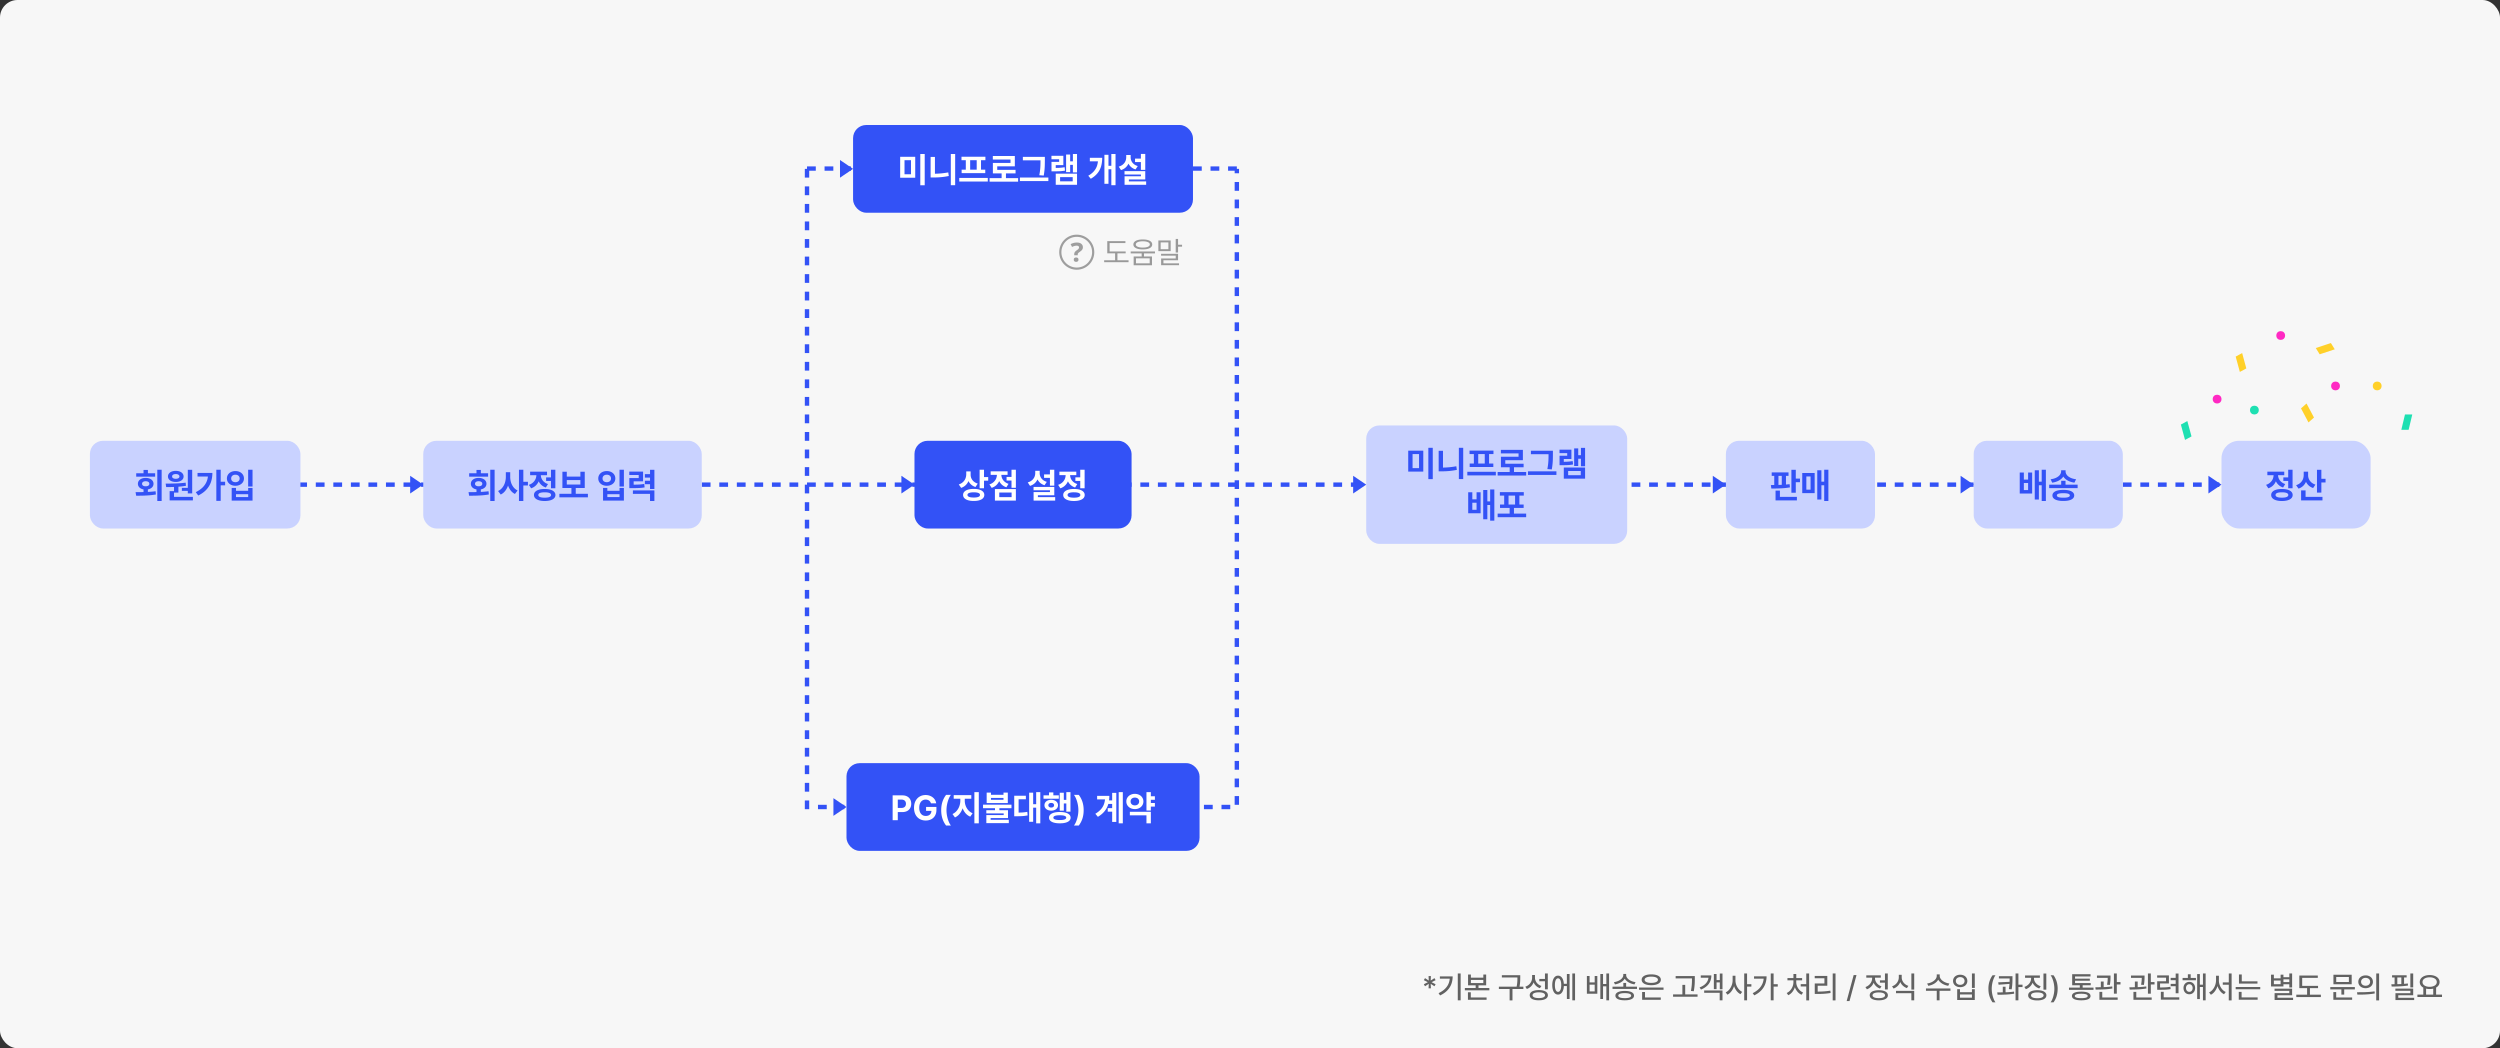 <svg width="1140" height="478" viewBox="0 0 1140 478" fill="none" xmlns="http://www.w3.org/2000/svg">
    <rect x="0" y="0" width="1140" height="478" fill="#333333" stroke="none"/>
    <rect width="1140" height="478" rx="8" fill="#F7F7F7"/>
    <path d="m651.517 448.628-1.717 1.112-.522-.928 1.823-.928-1.823-.928.522-.928 1.717 1.112-.092-2.041h1.063l-.092 2.041 1.717-1.112.522.928-1.823.928 1.823.928-.522.928-1.717-1.112.092 2.041h-1.063l.092-2.041zm14.536 7.532h-1.305v-12.25h1.305v12.25zm-3.64-10.93c-.003 1.244-.196 2.398-.58 3.461-.383 1.061-.999 2.036-1.847 2.925-.844.89-1.948 1.66-3.311 2.311l-.687-1.049c1.177-.558 2.144-1.206 2.901-1.944.761-.738 1.323-1.563 1.687-2.475.364-.912.548-1.919.551-3.021v-.208h1.286zm-.72 1.035h-5.11v-1.035h5.11v1.035zm9.03-.436h5.675v-1.445h1.291v4.936h-8.257v-4.936h1.291v1.445zm5.675 2.451v-1.44h-5.675v1.44h5.675zm2.741 3.317h-11.167v-1.064h11.167v1.064zm-4.945-.59h-1.291v-2.296h1.291v2.296zm3.688 4.902h-8.503v-1.064h8.503v1.064zm-7.198-.687h-1.305v-2.745h1.305v2.745zm21.904-9.484h-7.74v-1.054h7.74v1.054zm2.069 5.25H683.49v-1.059h11.167v1.059zm-4.97 5.192h-1.3v-5.54h1.3v5.54zm3.548-10.351a44.542 44.542 0 0 1-.029 1.489 19.23 19.23 0 0 1-.444 3.259l-1.296-.16c.148-.612.256-1.187.324-1.726.071-.541.114-1.02.131-1.435.016-.419.024-.903.024-1.451v-1.121h1.29v1.145zm6.473-.024a5.98 5.98 0 0 1-.421 2.234 5.137 5.137 0 0 1-1.194 1.793 5.187 5.187 0 0 1-1.856 1.151l-.696-1.044a4.769 4.769 0 0 0 1.658-.953 4.315 4.315 0 0 0 1.068-1.44 4.188 4.188 0 0 0 .377-1.741v-1.213h1.064v1.213zm.232-.053a3.798 3.798 0 0 0 .348 1.624c.235.51.577.958 1.025 1.344.448.384.976.675 1.586.875l-.706 1.015a4.985 4.985 0 0 1-1.779-1.082 4.914 4.914 0 0 1-1.136-1.678 5.514 5.514 0 0 1-.392-2.098v-1.16h1.054v1.16zm5.859 5.39h-1.295v-7.232h1.295v7.232zm-4.104.339c.851 0 1.587.093 2.209.28.625.184 1.104.451 1.436.803.332.348.498.768.498 1.261 0 .487-.166.904-.498 1.252-.332.348-.809.613-1.431.793-.622.181-1.36.271-2.214.271-.857 0-1.597-.09-2.219-.271-.619-.18-1.094-.445-1.426-.793a1.732 1.732 0 0 1-.493-1.252 1.743 1.743 0 0 1 .493-1.261c.332-.352.809-.619 1.431-.803.622-.187 1.36-.28 2.214-.28zm0 1.02c-.6 0-1.112.053-1.537.159-.426.103-.753.253-.982.45a.898.898 0 0 0-.333.715c-.004.268.108.5.333.696.229.194.556.342.982.445.428.1.941.15 1.537.15.593 0 1.104-.05 1.532-.15.429-.103.756-.251.982-.445.225-.196.34-.428.343-.696a.93.93 0 0 0-.343-.715c-.226-.197-.553-.347-.982-.45-.428-.106-.939-.159-1.532-.159zm3.036-5.028h-2.809v-1.068h2.809v1.068zm10.195 2.185h-2.243v-1.054h2.243v1.054zm3.297 6.502h-1.248v-12.25h1.248v12.25zm-2.49-.604h-1.238v-11.409h1.238v11.409zm-5.274-10.664c.535 0 1.002.174 1.402.522.403.348.714.847.933 1.498.222.651.335 1.414.338 2.287-.003.877-.116 1.64-.338 2.291-.219.651-.53 1.154-.933 1.509-.4.354-.867.53-1.402.527a2.002 2.002 0 0 1-1.388-.527c-.393-.355-.699-.858-.918-1.509-.219-.651-.329-1.414-.329-2.291 0-.873.11-1.636.329-2.287.219-.651.525-1.15.918-1.498a2.04 2.04 0 0 1 1.388-.522zm0 1.218c-.29 0-.543.122-.759.367-.216.245-.382.6-.498 1.064-.116.461-.173 1.013-.169 1.658-.004.644.053 1.199.169 1.663.116.464.282.818.498 1.063.216.245.469.366.759.363.3.003.559-.118.778-.363.223-.245.392-.599.508-1.063.119-.464.179-1.019.179-1.663 0-.645-.06-1.197-.179-1.658-.116-.464-.285-.819-.508-1.064-.219-.245-.478-.367-.778-.367zm14.391 1.856h2.33v-2.915h1.204v8.097h-4.767v-8.097h1.233v2.915zm2.33 4.124v-3.084h-2.33v3.084h2.33zm6.56 4.07h-1.247v-12.25h1.247v12.25zm-.812-6.381h-2.296v-1.073h2.296v1.073zm-1.943 5.777h-1.233v-11.409h1.233v11.409zm10.533-5.086h-1.276v-2.262h1.276v2.262zm-.193-5.849c0 .719-.218 1.374-.653 1.967-.435.593-1.026 1.088-1.774 1.485a7.965 7.965 0 0 1-2.475.807l-.479-1.025a7.059 7.059 0 0 0 2.147-.628c.654-.316 1.171-.701 1.551-1.156.384-.458.576-.941.576-1.45v-.517h1.107v.517zm.208 0c0 .512.19.997.57 1.455.383.454.902.84 1.557 1.155a7.11 7.11 0 0 0 2.16.624l-.517 1.025a7.821 7.821 0 0 1-2.46-.812c-.742-.397-1.33-.891-1.765-1.484a3.221 3.221 0 0 1-.648-1.963v-.517h1.103v.517zm4.94 6.342h-11.167v-1.044h11.167v1.044zm-5.598.904c.883 0 1.642.083 2.277.247.635.164 1.118.409 1.45.735.335.322.505.71.508 1.165a1.56 1.56 0 0 1-.508 1.16c-.332.319-.815.559-1.45.72-.635.165-1.394.247-2.277.247-.886 0-1.648-.082-2.287-.247-.634-.161-1.121-.401-1.46-.72a1.543 1.543 0 0 1-.502-1.16c0-.455.169-.841.507-1.16.342-.323.829-.568 1.46-.735.635-.168 1.396-.252 2.282-.252zm0 1.006c-.632 0-1.167.043-1.605.13-.435.084-.765.213-.991.387-.226.171-.337.379-.334.624-.003.245.11.453.339.623.229.168.561.295.996.382.435.087.967.129 1.595.126a8.115 8.115 0 0 0 1.591-.126c.438-.087.771-.214 1-.382.229-.17.345-.378.348-.623-.003-.245-.119-.453-.348-.624-.229-.174-.562-.303-1-.387-.436-.087-.966-.13-1.591-.13zm17.698-1.528h-11.167v-1.039h11.167v1.039zm-1.257 4.564h-8.504v-1.064h8.504v1.064zm-7.198-.73h-1.306v-2.838h1.306v2.838zm2.861-10.858c.884-.003 1.654.092 2.311.285.661.194 1.169.477 1.523.851.358.371.537.809.537 1.315 0 .509-.179.951-.537 1.325-.354.37-.862.656-1.523.855-.657.2-1.427.3-2.311.3-.886 0-1.658-.1-2.315-.3-.658-.199-1.167-.485-1.528-.855a1.856 1.856 0 0 1-.536-1.325c0-.506.179-.944.536-1.315.361-.374.87-.657 1.528-.851.657-.193 1.429-.288 2.315-.285zm0 1.039c-.625 0-1.166.057-1.624.17-.454.109-.804.272-1.049.488-.242.213-.361.464-.358.754-.003.3.116.556.358.769.245.209.595.37 1.049.483.458.113.999.169 1.624.169.626 0 1.166-.056 1.62-.169.458-.113.809-.274 1.054-.483.245-.213.367-.469.367-.769 0-.29-.122-.541-.367-.754-.245-.216-.596-.379-1.054-.488-.454-.113-.994-.17-1.62-.17zm19.037.784h-7.918v-1.054h7.918v1.054zm2.074 8.363h-11.167v-1.073h11.167v1.073zm-5.636-.522h-1.286v-4.873h1.286v4.873zm4.379-7.59c0 .674-.009 1.262-.029 1.765a26.816 26.816 0 0 1-.13 1.73 25.514 25.514 0 0 1-.31 2.122l-1.305-.145c.142-.715.247-1.393.314-2.035a22.25 22.25 0 0 0 .131-1.697c.019-.493.031-1.078.034-1.754V445.09h1.295V446.395zm12.627 4.728h-1.228v-7.203h1.228v7.203zm-.836-3.138h-2.243v-1.073h2.243v1.073zm-1.871 3.07h-1.233v-6.908h1.233v6.908zm2.707 5.105h-1.281v-3.447h-7.077v-1.053h8.358v4.5zm-5.081-11.365c0 .993-.176 1.895-.527 2.707a6.167 6.167 0 0 1-1.581 2.156c-.702.625-1.577 1.154-2.625 1.586l-.628-.972c.902-.354 1.656-.781 2.262-1.281.606-.5 1.059-1.06 1.359-1.682a4.68 4.68 0 0 0 .449-2.05v-.464h1.291zm-.846 1.059h-3.983v-1.059h3.983v1.059zm11.602 1.174a8.61 8.61 0 0 1-.426 2.698 7.58 7.58 0 0 1-1.198 2.311c-.516.673-1.112 1.186-1.789 1.537l-.807-1.044a4.89 4.89 0 0 0 1.643-1.315 6.628 6.628 0 0 0 1.117-1.968 6.544 6.544 0 0 0 .401-2.219v-2.098h1.059v2.098zm.232 0a5.98 5.98 0 0 0 .387 2.132 6.342 6.342 0 0 0 1.092 1.876c.467.551.999.973 1.595 1.266l-.797 1.04c-.661-.342-1.244-.836-1.75-1.484a7.313 7.313 0 0 1-1.17-2.229 8.253 8.253 0 0 1-.401-2.601v-2.098h1.044v2.098zm5.298 9.132h-1.3v-12.25h1.3v12.25zm1.963-6.255h-2.253v-1.107h2.253v1.107zm10.137 6.241h-1.301V443.91h1.301v12.236zm1.9-6.265h-2.239v-1.088h2.239v1.088zm-5.105-4.675a10.183 10.183 0 0 1-.58 3.432c-.381 1.064-.987 2.043-1.818 2.939-.832.896-1.902 1.667-3.21 2.311l-.725-1.005c1.121-.561 2.058-1.212 2.809-1.953a7.37 7.37 0 0 0 1.682-2.49c.374-.919.561-1.924.561-3.017v-.217h1.281zm-.619 1.073h-5.1v-1.073h5.1v1.073zm20.018 9.905h-1.3V443.91h1.3v12.274zm-.952-6.366h-2.877v-1.059h2.877v1.059zm-5.173-1.973a7.486 7.486 0 0 1-.425 2.475 6.783 6.783 0 0 1-1.189 2.108 5.089 5.089 0 0 1-1.77 1.388l-.715-1.001a4.863 4.863 0 0 0 1.61-1.204 5.87 5.87 0 0 0 1.078-1.769 5.503 5.503 0 0 0 .381-1.997v-.962h1.03v.962zm.252 0c0 .648.13 1.285.391 1.91a5.576 5.576 0 0 0 1.098 1.687c.473.5 1.018.886 1.633 1.16l-.715 1.006a5.21 5.21 0 0 1-1.803-1.335 6.417 6.417 0 0 1-1.204-2.035 6.761 6.761 0 0 1-.42-2.393v-.962h1.02v.962zm2.683-.802h-6.686v-1.044h6.686v1.044zm-2.664-.474h-1.296v-2.417h1.296v2.417zm17.896 9.615h-1.286V443.91h1.286v12.274zm-8.421-4.012c1.134 0 2.172-.032 3.113-.097a32.04 32.04 0 0 0 2.939-.343l.121 1.073a31.09 31.09 0 0 1-2.973.348c-.957.062-2.024.092-3.2.092h-1.05v-1.073h1.05zm4.674-2.678h-4.389v3.079h-1.335v-4.123h4.409v-2.374h-4.423v-1.064h5.738v4.482zm10.128 6.995h-1.301l3.191-11.854h1.3l-3.19 11.854zm16.533-8.387h-2.659v-1.069h2.659v1.069zm.923 3.098h-1.295v-7.29h1.295v7.29zm-4.104.344c.851 0 1.587.091 2.209.275.625.181 1.104.445 1.436.793.332.345.498.759.498 1.242 0 .48-.166.893-.498 1.238-.332.345-.809.607-1.431.788-.622.184-1.36.277-2.214.28-.857-.003-1.597-.096-2.219-.28-.619-.181-1.094-.443-1.426-.788a1.707 1.707 0 0 1-.493-1.238 1.71 1.71 0 0 1 .493-1.242c.332-.348.809-.612 1.431-.793.622-.184 1.36-.275 2.214-.275zm0 1.005c-.6 0-1.112.052-1.537.155-.426.1-.753.248-.982.444a.883.883 0 0 0-.333.706c-.004.271.108.505.333.701.229.194.556.34.982.44.425.1.937.148 1.537.145.593.003 1.104-.045 1.532-.145.429-.1.756-.246.982-.44.225-.196.34-.43.343-.701a.914.914 0 0 0-.343-.706c-.226-.196-.553-.344-.982-.444-.428-.103-.939-.155-1.532-.155zm-1.972-6.463a5.556 5.556 0 0 1-.426 2.141 5.242 5.242 0 0 1-1.194 1.76 5.138 5.138 0 0 1-1.837 1.141l-.672-1.03a4.759 4.759 0 0 0 1.624-.947 4.402 4.402 0 0 0 1.064-1.422 3.823 3.823 0 0 0 .372-1.643v-.943h1.069v.943zm.246-.01c0 .519.118 1.022.353 1.508.238.484.58.917 1.025 1.301.448.38.973.672 1.576.875l-.662 1.034a4.922 4.922 0 0 1-1.789-1.073 4.981 4.981 0 0 1-1.16-1.653 5.03 5.03 0 0 1-.402-1.992v-.933h1.059v.933zm2.64-.261h-6.614v-1.059h6.614v1.059zm9.286-.145a5.74 5.74 0 0 1-.426 2.185 5.187 5.187 0 0 1-3.055 2.925l-.667-1.02a4.7 4.7 0 0 0 1.634-.958 4.36 4.36 0 0 0 1.059-1.44 4.022 4.022 0 0 0 .372-1.692v-1.175h1.083v1.175zm.246 0a3.66 3.66 0 0 0 .363 1.619 4.12 4.12 0 0 0 1.054 1.359c.457.393.995.693 1.614.899l-.652 1.025a5.212 5.212 0 0 1-1.842-1.093 5.01 5.01 0 0 1-1.199-1.697 5.289 5.289 0 0 1-.421-2.112v-1.175h1.083v1.175zm5.709 10.49h-1.3v-3.258h-7.005v-1.054h8.305v4.312zm0-4.897h-1.3v-7.353h1.3v7.353zm11.404-6.275c0 .758-.224 1.454-.672 2.089-.445.635-1.049 1.166-1.813 1.595a7.513 7.513 0 0 1-2.514.856l-.522-1.059a6.766 6.766 0 0 0 2.2-.672c.67-.345 1.202-.764 1.595-1.257.393-.493.59-1.01.59-1.552v-.667h1.136v.667zm.218 0c0 .535.198 1.051.594 1.547.397.493.93.912 1.6 1.257a6.759 6.759 0 0 0 2.205.677l-.517 1.059a7.543 7.543 0 0 1-2.529-.861c-.764-.429-1.369-.96-1.817-1.595a3.543 3.543 0 0 1-.663-2.084v-.667h1.127v.667zm-.073 11.172h-1.276v-4.616h1.276v4.616zm4.975-4.355h-11.168v-1.074h11.168v1.074zm11.094-1.32h-1.301v-6.575h1.301v6.575zm-6.749 1.967h5.458v-1.373h1.291v4.927h-8.02v-4.927h1.271v1.373zm5.458 2.495v-1.47h-5.458v1.47h5.458zm-5.361-10.471c.618-.003 1.176.114 1.672.353.497.238.883.575 1.161 1.01.28.435.42.93.42 1.484a2.62 2.62 0 0 1-.42 1.465 2.815 2.815 0 0 1-1.161 1.006 3.736 3.736 0 0 1-1.672.357c-.619.003-1.177-.116-1.673-.357a2.886 2.886 0 0 1-1.17-1.006 2.62 2.62 0 0 1-.42-1.465c0-.554.14-1.049.42-1.484a2.822 2.822 0 0 1 1.17-1.01c.496-.239 1.054-.356 1.673-.353zm0 1.092a2.287 2.287 0 0 0-1.035.218c-.303.145-.54.351-.71.619-.168.267-.25.573-.247.918-.003.345.079.651.247.919.17.264.407.47.71.618.303.146.648.22 1.035.223.38-.003.72-.077 1.02-.223.303-.148.538-.354.706-.618.17-.268.256-.574.256-.919a1.653 1.653 0 0 0-.962-1.537c-.3-.148-.64-.221-1.02-.218zm12.863 5.328c0-1.196.158-2.305.474-3.326a9.853 9.853 0 0 1 1.407-2.838h1.339c-.316.422-.604.972-.865 1.649a12.718 12.718 0 0 0-.619 2.204c-.148.79-.223 1.56-.223 2.311 0 .751.075 1.523.223 2.315.151.79.358 1.523.619 2.2.261.68.549 1.231.865 1.653h-1.339a9.937 9.937 0 0 1-1.407-2.837c-.316-1.022-.474-2.132-.474-3.331zm10.298-4.719H911.5v-1.044h5.516v1.044zm-2.48 6.744h-1.257v-2.978h1.257v2.978zm3.152-6.594a51.652 51.652 0 0 1-.029 1.523c-.013.432-.047.93-.102 1.494-.051.561-.132 1.16-.242 1.798l-1.266-.116a22.67 22.67 0 0 0 .227-1.759c.052-.558.084-1.054.097-1.489.013-.435.019-.933.019-1.494v-1.151h1.296V446.327zm-6.319 2.708-.183-1.093 5.849-.256v.928l-5.666.421zm9.031 7.125h-1.301v-12.25h1.301v12.25zm1.88-6.047h-2.248v-1.103h2.248v1.103zm-11.534 2.422c1.492 0 2.862-.023 4.109-.068a34.701 34.701 0 0 0 3.538-.3l.073.952c-1.151.2-2.354.332-3.611.397-1.257.064-2.58.097-3.969.097l-.14-1.078zm22.382-1.257h-1.301v-7.358h1.301v7.358zm-4.119.256c.854 0 1.592.092 2.214.275.625.184 1.104.452 1.436.803.335.348.504.767.507 1.257-.003.49-.172.909-.507 1.257-.332.351-.811.617-1.436.797-.622.184-1.36.276-2.214.276-.861 0-1.603-.092-2.229-.276-.625-.18-1.105-.446-1.44-.797a1.756 1.756 0 0 1-.498-1.257c0-.49.166-.909.498-1.257.335-.351.815-.619 1.44-.803.626-.183 1.368-.275 2.229-.275zm0 1.025c-.603 0-1.118.051-1.547.154-.429.1-.756.25-.981.45a.91.91 0 0 0-.334.706c0 .277.111.514.334.71.225.197.552.347.981.45.429.103.944.153 1.547.15.596.003 1.109-.047 1.537-.15.432-.103.762-.253.991-.45.229-.196.344-.433.344-.71 0-.274-.115-.509-.344-.706-.229-.2-.559-.35-.991-.45-.428-.103-.941-.154-1.537-.154zm-1.745-6.464c0 .751-.142 1.457-.426 2.118a5.165 5.165 0 0 1-1.213 1.735 5.136 5.136 0 0 1-1.847 1.122l-.677-1.03a4.89 4.89 0 0 0 1.639-.928 4.231 4.231 0 0 0 1.074-1.383 3.825 3.825 0 0 0 .377-1.634v-.947h1.073v.947zm.237 0c0 .526.124 1.027.372 1.504.248.477.603.902 1.063 1.276a5.007 5.007 0 0 0 1.63.851l-.663 1.015a5.134 5.134 0 0 1-1.837-1.025 4.74 4.74 0 0 1-1.634-3.621v-.947h1.069v.947zm2.697-.208h-6.763v-1.058h6.763v1.058zm8.102 5.009c0 1.195-.158 2.304-.474 3.326a9.86 9.86 0 0 1-1.407 2.837h-1.339c.316-.422.605-.971.866-1.648.261-.677.465-1.41.614-2.2.151-.792.227-1.564.227-2.315 0-.751-.076-1.521-.227-2.311a12.544 12.544 0 0 0-.614-2.204c-.261-.68-.55-1.232-.866-1.654h1.339a9.932 9.932 0 0 1 1.407 2.843c.316 1.018.474 2.127.474 3.326zm16.355.488h-11.192v-1.035h11.192v1.035zm-4.951-.624h-1.3v-1.938h1.3v1.938zm3.67-1.474h-8.451v-1.01h8.451v1.01zm-.083-4.013h-7.062v3.549h-1.306v-4.578h8.368v1.029zm-.314 1.958h-7.135v-.966h7.135v.966zm-3.92 4.955c.896-.003 1.659.071 2.291.223.635.148 1.117.372 1.446.672.328.296.494.657.497 1.083a1.424 1.424 0 0 1-.497 1.087c-.326.297-.806.519-1.441.668-.632.148-1.397.222-2.296.222-.906 0-1.676-.074-2.311-.222-.632-.149-1.114-.371-1.446-.668a1.41 1.41 0 0 1-.493-1.087c0-.426.165-.787.493-1.083.332-.3.816-.524 1.451-.672.635-.152 1.403-.226 2.306-.223zm0 .972c-.645 0-1.186.037-1.625.111-.438.074-.768.187-.991.339-.222.151-.332.337-.328.556-.004.222.106.407.328.556.223.148.553.257.991.328.439.074.98.11 1.625.107a9.575 9.575 0 0 0 1.614-.107c.435-.071.764-.18.987-.328.222-.149.335-.334.338-.556-.003-.219-.116-.405-.338-.556-.223-.152-.553-.265-.992-.339a9.81 9.81 0 0 0-1.609-.111zm12.583-7.246h-5.415v-1.074h5.415v1.074zm-2.359 4.757h-1.286v-3.075h1.286v3.075zm3.123-5.043a28.413 28.413 0 0 1-.068 1.721 15.063 15.063 0 0 1-.242 1.794l-1.286-.111c.132-.674.218-1.262.256-1.765.039-.503.062-1.049.068-1.639V444.838h1.272V445.626zm2.871 7.489h-1.32v-9.205h1.32v9.205zm1.687-4.206h-2.253v-1.098h2.253v1.098zm-1.295 7h-8.32v-1.064h8.32v1.064zm-7.025-.725h-1.295v-2.901h1.295v2.901zm-3.156-4.984c1.485-.007 2.862-.034 4.128-.083a35.391 35.391 0 0 0 3.563-.314l.077.948c-1.137.2-2.336.333-3.596.401a83.53 83.53 0 0 1-4.051.101l-.121-1.053zm21.671-4.288h-5.414v-1.074h5.414v1.074zm-2.359 4.757h-1.286v-3.075h1.286v3.075zm3.123-5.043a27.62 27.62 0 0 1-.068 1.721 15.046 15.046 0 0 1-.241 1.794l-1.286-.111a15.63 15.63 0 0 0 .256-1.765 25.18 25.18 0 0 0 .068-1.639V444.838h1.271V445.626zm2.872 7.489h-1.32v-9.205h1.32v9.205zm1.687-4.206h-2.253v-1.098h2.253v1.098zm-1.296 7h-8.32v-1.064h8.32v1.064zm-7.024-.725h-1.296v-2.901h1.296v2.901zm-3.157-4.984a122.36 122.36 0 0 0 4.129-.083 35.418 35.418 0 0 0 3.563-.314l.077.948c-1.138.2-2.337.333-3.597.401-1.26.064-2.61.098-4.051.101l-.121-1.053zm13.594.082c1.205 0 2.17-.021 2.895-.063a19.712 19.712 0 0 0 2.19-.251l.136 1.058c-.751.132-1.494.218-2.229.256-.731.039-1.729.058-2.992.058h-.904v-1.058h.904zm4.438-1.818h-4.037v2.441h-1.305v-3.442h4.036v-1.643h-4.06v-1.044h5.366v3.688zm4.379 4.477h-1.295v-9.021h1.295v9.021zm-1.015-5.976h-2.567v-1.049h2.567v1.049zm1.363 8.9h-8.397v-1.073h8.397v1.073zm-7.101-.614h-1.296v-2.978h1.296v2.978zm5.738-5.53h-2.567v-1.059h2.567v1.059zm8.951-2.731h-6.075v-1.049h6.075v1.049zm-3.025.734c.51 0 .967.121 1.373.363.402.242.722.577.952 1.006.22.425.34.908.34 1.45 0 .551-.12 1.042-.34 1.474-.23.429-.55.766-.952 1.011a2.637 2.637 0 0 1-1.373.362c-.509 0-.965-.121-1.368-.362a2.578 2.578 0 0 1-.947-1.011c-.229-.432-.342-.923-.339-1.474a2.971 2.971 0 0 1 .339-1.45c.229-.429.544-.764.947-1.006a2.605 2.605 0 0 1 1.368-.363zm0 1.083a1.47 1.47 0 0 0-.783.223 1.464 1.464 0 0 0-.536.614 2.023 2.023 0 0 0-.194.899c0 .345.065.648.194.909.129.257.307.461.536.609.229.145.49.216.783.212.29.004.552-.067.784-.212.232-.148.41-.353.536-.614.129-.261.194-.563.194-.904 0-.335-.065-.635-.194-.899a1.424 1.424 0 0 0-.536-.614 1.49 1.49 0 0 0-.784-.223zm7.465 7.353h-1.23v-12.25h1.23v12.25zm-.83-6.086h-2.25v-1.059h2.25v1.059zm-1.81 5.511h-1.23v-11.399h1.23v11.399zm-4.182-8.992h-1.286v-2.32h1.286v2.32zm18.012 2.442h-3.38v-1.054h3.38v1.054zm-5.41-2.007a9.163 9.163 0 0 1-.43 2.717 7.762 7.762 0 0 1-1.19 2.325c-.52.677-1.12 1.191-1.79 1.543l-.82-1.045a5 5 0 0 0 1.65-1.319c.48-.584.85-1.243 1.12-1.978.26-.734.39-1.482.4-2.243v-2.098h1.06v2.098zm.25 0c0 .748.13 1.476.39 2.185.26.709.63 1.341 1.1 1.895.47.552 1.02.964 1.64 1.238l-.79 1.044a5.37 5.37 0 0 1-1.79-1.484 7.31 7.31 0 0 1-1.18-2.229 8.3 8.3 0 0 1-.42-2.649v-2.098h1.05v2.098zm5.8 9.156h-1.29V443.91h1.29v12.274zm11.8-7.647h-8.44v-1.04h8.44v1.04zm1.27 2.581h-11.21v-1.039h11.21v1.039zm-8.43-3.094h-1.28v-3.669h1.28v3.669zm7.24 7.846h-8.61v-1.059h8.61v1.059zm-7.32-.764h-1.29v-2.823h1.29v2.823zm22.07-8.513h-3.36v-.996h3.36v.996zm0 2.234h-3.36v-1.006h3.36v1.006zm.97 1.455h-1.28v-6.372h1.28v6.372zm0 3.563h-6.69v1.803h-1.3v-2.78h6.71v-1.02h-6.73v-1.02h8.01v3.017zm.44 2.161h-8.43v-1.04h8.43v1.04zm-8.76-9.887h3.07v-1.653h1.29v5.366h-5.66v-5.366h1.3v1.653zm3.07 2.679v-1.673h-3.07v1.673h3.07zm17.07 1.808h-8.53v-1.04h8.53v1.04zm1.29 4.056h-11.21v-1.074h11.21v1.074zm-4.99-.672h-1.29v-3.969h1.29v3.969zm3.59-8.078h-7.12v4.133h-1.3v-5.182h8.42v1.049zm16.9 5.25h-11.21v-1.059h11.21v1.059zm-4.86 2.373h-1.29v-2.77h1.29v2.77zm3.41-4.699h-8.32v-4.351h8.32v4.351zm-7.05-1.025h5.77v-2.301h-5.77v2.301zm7.26 8.098h-8.57v-1.064h8.57v1.064zm-7.28-.701h-1.29v-2.833h1.29v2.833zm13.42-10.428c.63 0 1.21.123 1.71.368.51.245.9.59 1.19 1.034.28.445.43.951.43 1.518a2.77 2.77 0 0 1-.43 1.513c-.29.442-.68.787-1.19 1.035-.5.248-1.08.372-1.71.372-.64 0-1.21-.124-1.72-.372a2.843 2.843 0 0 1-1.19-1.035 2.703 2.703 0 0 1-.43-1.513c0-.564.14-1.068.43-1.513a2.8 2.8 0 0 1 1.19-1.034c.51-.249 1.08-.373 1.72-.373zm0 1.127c-.4 0-.75.074-1.06.222-.31.148-.56.359-.74.633-.17.274-.26.587-.26.938 0 .355.09.669.26.943.18.271.43.48.74.628.31.149.66.223 1.06.223.39 0 .75-.074 1.06-.223.32-.148.56-.357.73-.628.18-.274.27-.588.27-.943 0-.351-.09-.664-.27-.938a1.644 1.644 0 0 0-.73-.633 2.452 2.452 0 0 0-1.06-.222zm6.14 10.277h-1.3V443.91h1.3v12.274zm-10.07-3.717c.94 0 1.84-.007 2.69-.019a57.41 57.41 0 0 0 2.67-.117c.93-.061 1.81-.151 2.64-.27l.1.947c-.85.161-1.74.282-2.66.363-.92.077-1.78.127-2.59.15-.8.019-1.7.029-2.69.029l-.16-1.083zm25.63-2.219h-1.3v-6.338h1.3v6.338zm0 3.592h-6.81v1.75h-1.28v-2.698h6.81v-1.068h-6.85v-1.015h8.13v3.031zm.43 2.204h-8.52V455h8.52v1.044zm-3.42-10.306h-6.65v-1.016h6.65v1.016zm-6.98 3.089c1.41-.007 2.75-.034 4.02-.083 1.26-.051 2.44-.141 3.51-.27l.06.942c-1.12.171-2.32.29-3.61.358s-2.57.1-3.83.097l-.15-1.044zm2.73.483h-1.24v-4.133h1.24v4.133zm3.08 0h-1.25v-4.133h1.25v4.133zm10.04 4.477h-1.27v-3.592h1.27v3.592zm4.57 0h-1.31v-3.592h1.31v3.592zm2.69.846h-11.22v-1.074h11.22v1.074zm-5.64-10.012c.87.003 1.65.138 2.34.406.68.264 1.22.64 1.61 1.126.39.484.58 1.041.58 1.673 0 .632-.19 1.189-.58 1.673-.39.48-.93.852-1.61 1.116-.69.261-1.47.392-2.34.392-.87 0-1.65-.131-2.34-.392-.68-.264-1.21-.636-1.6-1.116a2.64 2.64 0 0 1-.58-1.673c0-.635.2-1.194.58-1.678.39-.483.92-.857 1.6-1.121.69-.268 1.47-.403 2.34-.406zm0 1.049c-.64-.003-1.2.082-1.69.256s-.88.426-1.15.754c-.28.329-.41.711-.41 1.146 0 .429.13.807.41 1.136.27.326.66.579 1.15.759.49.18 1.05.271 1.69.271.63 0 1.2-.091 1.69-.271.5-.18.88-.433 1.16-.759.27-.329.41-.707.41-1.136 0-.435-.14-.817-.41-1.146-.28-.328-.66-.58-1.16-.754-.49-.174-1.06-.259-1.69-.256z" fill="#616161"/>
    <path stroke="#3352F6" stroke-width="2" stroke-dasharray="4 4" d="M48 221h980"/>
    <rect x="41" y="201" width="96" height="40" rx="6" fill="#C9D2FF"/>
    <path d="M67.432 225.171H65.45v-2.32h1.983v2.32zm6.282 3.271H71.73V214.21h1.983v14.232zm-11.442-4.017a208.39 208.39 0 0 0 3.11-.038 82.258 82.258 0 0 0 2.763-.111 37.006 37.006 0 0 0 2.806-.27l.133 1.48c-.961.166-1.961.291-3 .376-1.035.081-2.02.132-2.956.155-.932.022-1.944.033-3.038.033l-.26-1.625h.442zm8.475-7.06h-8.635v-1.564h8.635v1.564zm-4.326.558c.696 0 1.317.114 1.862.342.545.225.967.54 1.265.945.302.405.453.869.453 1.392 0 .52-.15.982-.453 1.387-.302.401-.725.714-1.27.939-.542.225-1.16.337-1.857.337-.692 0-1.306-.112-1.84-.337-.534-.225-.95-.538-1.248-.939a2.278 2.278 0 0 1-.448-1.387c0-.523.15-.987.448-1.392.298-.405.714-.72 1.248-.945.534-.228 1.148-.342 1.84-.342zm0 1.519c-.324 0-.61.046-.856.138-.247.092-.44.225-.58.398a.978.978 0 0 0-.205.624c0 .243.068.451.205.625.14.169.333.3.58.392.246.088.532.132.856.132.335 0 .628-.044.879-.132.254-.092.449-.223.585-.392a.966.966 0 0 0 .21-.625.961.961 0 0 0-.21-.624 1.276 1.276 0 0 0-.585-.398 2.545 2.545 0 0 0-.879-.138zm1.022-2.751H65.45v-2.409h1.994v2.409zm13.906 7.944h-2v-3.138h2v3.138zm6.292.343h-2v-10.746h2v10.746zm.315 3.215H77.354v-1.607h10.602v1.607zm-8.607-1.182h-1.995v-3.066h1.995v3.066zm-3.68-6.475c1.842-.015 3.477-.05 4.906-.105a46.454 46.454 0 0 0 4.094-.332l.116 1.431c-.954.159-1.952.282-2.994.371a60.657 60.657 0 0 1-3.017.171c-.972.026-1.972.038-3 .038l-.237-1.574h.132zm10.425 3.304h-3.17v-1.359h3.17v1.359zm-5.928-9.127c.682 0 1.293.107 1.835.32.541.214.963.516 1.265.906.302.387.453.829.453 1.326 0 .501-.151.939-.453 1.315-.302.376-.724.669-1.265.879-.538.21-1.15.314-1.835.314-.7 0-1.32-.103-1.861-.309-.538-.21-.958-.503-1.26-.878a2.062 2.062 0 0 1-.453-1.321c0-.497.15-.939.453-1.326.302-.39.724-.692 1.265-.906.541-.213 1.16-.32 1.856-.32zm0 1.458c-.338 0-.635.043-.89.127-.253.085-.45.21-.59.376a.887.887 0 0 0-.205.591c0 .225.068.416.205.575.14.158.337.28.59.364.255.085.552.127.89.127.325 0 .61-.042.857-.127.25-.084.445-.206.585-.364a.826.826 0 0 0 .216-.575.86.86 0 0 0-.216-.591 1.283 1.283 0 0 0-.585-.376 2.655 2.655 0 0 0-.857-.127zm20.475 12.238h-1.995V214.21h1.995v14.199zm2.011-7.1h-2.525v-1.646h2.525v1.646zm-5.807-5.64c-.003 1.484-.217 2.854-.64 4.11-.424 1.252-1.113 2.405-2.067 3.459-.95 1.049-2.199 1.954-3.746 2.712l-1.121-1.525c1.27-.64 2.32-1.366 3.149-2.176a7.873 7.873 0 0 0 1.85-2.757c.41-1.028.614-2.183.614-3.464v-.359h1.961zm-.95 1.629h-5.823v-1.629h5.823v1.629zm19.259 4.564h-2v-7.652h2v7.652zm-7.547 1.945h5.558v-1.321h1.989v5.796h-9.508v-5.796h1.961v1.321zm5.558 2.862v-1.315h-5.558v1.315h5.558zm-5.806-11.862c.732-.004 1.395.138 1.988.425a3.335 3.335 0 0 1 1.393 1.199c.335.516.502 1.099.502 1.751 0 .638-.167 1.21-.502 1.719-.335.504-.801.9-1.398 1.187-.593.284-1.254.426-1.983.426-.733 0-1.396-.142-1.989-.426a3.46 3.46 0 0 1-1.398-1.187 3.056 3.056 0 0 1-.503-1.719c0-.652.168-1.235.503-1.751a3.374 3.374 0 0 1 1.398-1.199c.593-.287 1.256-.429 1.989-.425zm0 1.663a2.275 2.275 0 0 0-1.012.204 1.583 1.583 0 0 0-.69.597 1.648 1.648 0 0 0-.238.911c-.003.347.076.649.238.906.166.255.394.45.685.586.295.133.633.201 1.017.204.372-.003.703-.071.994-.204.291-.136.517-.331.68-.586.162-.257.243-.559.243-.906 0-.35-.083-.653-.249-.911a1.552 1.552 0 0 0-.68-.597 2.17 2.17 0 0 0-.988-.204z" fill="#3352F6"/>
    <rect x="193" y="201" width="127" height="40" rx="6" fill="#C9D2FF"/>
    <path d="M219.26 225.171h-1.983v-2.32h1.983v2.32zm6.282 3.271h-1.983V214.21h1.983v14.232zm-11.442-4.017a208.52 208.52 0 0 0 3.111-.038 82.199 82.199 0 0 0 2.762-.111 37.022 37.022 0 0 0 2.807-.27l.132 1.48c-.961.166-1.961.291-3 .376-1.035.081-2.02.132-2.956.155-.931.022-1.944.033-3.038.033l-.26-1.625h.442zm8.475-7.06h-8.635v-1.564h8.635v1.564zm-4.326.558c.696 0 1.317.114 1.862.342.545.225.967.54 1.265.945.302.405.453.869.453 1.392 0 .52-.151.982-.453 1.387-.302.401-.725.714-1.27.939-.542.225-1.161.337-1.857.337-.692 0-1.305-.112-1.84-.337-.534-.225-.95-.538-1.248-.939a2.274 2.274 0 0 1-.448-1.387c0-.523.149-.987.448-1.392.298-.405.714-.72 1.248-.945.535-.228 1.148-.342 1.84-.342zm0 1.519c-.324 0-.609.046-.856.138-.247.092-.44.225-.58.398a.974.974 0 0 0-.205.624c0 .243.068.451.205.625.14.169.333.3.58.392.247.088.532.132.856.132.335 0 .628-.044.879-.132.254-.092.449-.223.585-.392a.965.965 0 0 0 .21-.625.96.96 0 0 0-.21-.624 1.273 1.273 0 0 0-.585-.398 2.55 2.55 0 0 0-.879-.138zm1.022-2.751h-1.994v-2.409h1.994v2.409zm13.011.745a12.96 12.96 0 0 1-.442 3.398c-.288 1.057-.728 1.995-1.321 2.812a5.903 5.903 0 0 1-2.182 1.873l-1.221-1.618a5.316 5.316 0 0 0 1.961-1.547 6.939 6.939 0 0 0 1.188-2.277 8.978 8.978 0 0 0 .398-2.641v-2.127h1.619v2.127zm.375 0a8.51 8.51 0 0 0 .365 2.536 6.817 6.817 0 0 0 1.133 2.183 5.23 5.23 0 0 0 1.862 1.502l-1.205 1.586a5.592 5.592 0 0 1-2.099-1.801 8.345 8.345 0 0 1-1.254-2.718 12.728 12.728 0 0 1-.398-3.288v-2.127h1.596v2.127zm5.984 11.006h-1.995V214.21h1.995v14.232zm2.099-7.061h-2.541v-1.685h2.541v1.685zm11.027-2.077h-2.74v-1.624h2.74v1.624zm1.47 3.359h-1.989v-8.453h1.989v8.453zm-4.862.315c1.009 0 1.882.109 2.619.326.737.217 1.3.532 1.69.945.395.408.592.898.592 1.469a2.04 2.04 0 0 1-.592 1.47c-.39.409-.953.722-1.69.939-.737.221-1.61.332-2.619.332-1.009 0-1.88-.111-2.613-.332-.729-.217-1.291-.53-1.685-.939a2.023 2.023 0 0 1-.586-1.47 2.02 2.02 0 0 1 .586-1.469c.394-.413.957-.728 1.69-.945.733-.217 1.603-.326 2.608-.326zm0 1.514c-.633 0-1.166.046-1.597.138-.431.088-.757.225-.977.409a.844.844 0 0 0-.326.679c0 .269.108.494.326.674.22.181.546.317.977.409.431.089.964.133 1.597.133.634 0 1.166-.044 1.597-.133.434-.092.762-.228.983-.409a.847.847 0 0 0 .343-.674.853.853 0 0 0-.343-.679c-.221-.184-.549-.321-.983-.409-.431-.092-.963-.138-1.597-.138zm-2.166-7.917a7.43 7.43 0 0 1-.447 2.596 5.845 5.845 0 0 1-1.348 2.127c-.601.612-1.341 1.068-2.221 1.371l-1.033-1.581c.758-.25 1.396-.613 1.911-1.088a4.58 4.58 0 0 0 1.144-1.591 4.778 4.778 0 0 0 .376-1.834v-.934h1.618v.934zm.409-.017c0 .586.118 1.149.354 1.691a4.3 4.3 0 0 0 1.094 1.469c.49.435 1.097.772 1.823 1.011l-.984 1.569c-.858-.28-1.58-.709-2.165-1.287a5.602 5.602 0 0 1-1.315-2.011 6.871 6.871 0 0 1-.431-2.442v-.917h1.624v.917zm2.834.122h-7.712v-1.603h7.712v1.603zm18.635 10.105h-13.005v-1.619h13.005v1.619zm-5.547-1.21h-1.972v-3.492h1.972v3.492zm-4.083-8.238h6.199v-2.215h1.989v7.408h-10.188v-7.408h2v2.215zm6.199 3.602v-2.022h-6.199v2.022h6.199zm19.842.923h-2v-7.652h2v7.652zm-7.547 1.945h5.558v-1.321h1.989v5.796h-9.508v-5.796h1.961v1.321zm5.558 2.862v-1.315h-5.558v1.315h5.558zm-5.807-11.862c.733-.004 1.396.138 1.989.425a3.333 3.333 0 0 1 1.392 1.199c.336.516.503 1.099.503 1.751 0 .638-.167 1.21-.503 1.719-.335.504-.801.9-1.397 1.187-.593.284-1.254.426-1.984.426-.733 0-1.396-.142-1.989-.426a3.45 3.45 0 0 1-1.397-1.187 3.048 3.048 0 0 1-.503-1.719c0-.652.167-1.235.503-1.751a3.365 3.365 0 0 1 1.397-1.199c.593-.287 1.256-.429 1.989-.425zm0 1.663a2.274 2.274 0 0 0-1.011.204 1.578 1.578 0 0 0-.69.597 1.64 1.64 0 0 0-.238.911c-.004.347.076.649.238.906.165.255.394.45.685.586.294.133.633.201 1.016.204.372-.003.704-.071.995-.204a1.57 1.57 0 0 0 .679-.586c.162-.257.243-.559.243-.906 0-.35-.082-.653-.248-.911a1.552 1.552 0 0 0-.68-.597 2.175 2.175 0 0 0-.989-.204zm11.348 4.536c1.436.003 2.554-.017 3.353-.061.8-.044 1.588-.14 2.365-.288l.182 1.597c-.784.136-1.593.227-2.425.271-.833.04-1.991.064-3.475.072h-1.072v-1.591h1.072zm5.193-1.525h-4.293v2.563h-1.972v-4.038h4.276v-1.398h-4.298v-1.564h6.287v4.437zm5.166 3.508h-1.989v-8.757h1.989v8.757zm-1.63-5.21h-2.713v-1.575h2.713v1.575zm0 3.022h-2.713v-1.58h2.713v1.58zm1.63 7.641h-1.989v-3.232h-7.812v-1.591h9.801v4.823zM192.993 220.996l-5.955-4.038v8.076l5.955-4.038z" fill="#3352F6"/>
    <path d="M368 77v291h196V77M368 76.864h196" stroke="#3352F6" stroke-width="2" stroke-dasharray="4 4"/>
    <path d="M513.307 115.523h-8.393v-.87h8.393v.87zm1.315 4.052h-11.129v-.9h11.129v.9zm-5.067-.532h-1.063v-4.013h1.063v4.013zm3.636-8.218h-7.203v4.234h-1.074v-5.114h8.277v.88zm8.464 6.439h-1.054v-2.118h1.054v2.118zm-.532-8.073c.88 0 1.642.09 2.287.27.647.181 1.144.443 1.489.788.344.345.517.756.517 1.233 0 .471-.173.875-.517 1.213-.345.339-.842.598-1.489.779-.645.177-1.407.264-2.287.261-.877.003-1.637-.084-2.282-.261-.644-.181-1.142-.44-1.493-.779a1.633 1.633 0 0 1-.527-1.213c0-.477.174-.888.522-1.233.348-.345.846-.607 1.493-.788.648-.18 1.41-.27 2.287-.27zm0 .841c-.651 0-1.217.058-1.697.174-.48.116-.851.283-1.112.503-.257.215-.385.473-.382.773-.003.293.125.546.382.759.261.21.632.371 1.112.483.48.113 1.046.17 1.697.17s1.217-.057 1.697-.17c.48-.112.851-.273 1.112-.483.261-.213.391-.466.391-.759 0-.3-.13-.558-.391-.773-.261-.22-.633-.387-1.117-.503-.48-.116-1.044-.174-1.692-.174zm4.187 10.916h-8.364v-3.994h8.364v3.994zm-7.3-.88h6.255v-2.253h-6.255v2.253zm8.663-4.506h-11.08v-.889h11.08v.889zm10.523-.416h-1.073v-6.187h1.073v6.187zm1.828-2.649h-2.311v-.899h2.311v.899zm-5.192 2.011h-5.618v-4.853h5.618v4.853zm-4.573-.86h3.529v-3.123h-3.529v3.123zm7.937 5.037h-6.671v1.856h-1.054v-2.668h6.662v-1.286h-6.691v-.86h7.754v2.958zm.445 2.263h-8.17v-.871h8.17v.871z" fill="#999"/>
    <path d="M489.843 115.985c0-.263.037-.498.112-.705.075-.207.195-.402.361-.585.174-.183.402-.37.684-.561.249-.175.448-.33.598-.466.157-.135.269-.27.336-.406a.927.927 0 0 0 .112-.453c0-.255-.1-.446-.299-.574-.191-.135-.461-.203-.809-.203-.348 0-.693.052-1.033.156-.34.103-.689.242-1.045.418l-.66-1.278a6.82 6.82 0 0 1 1.319-.525 5.618 5.618 0 0 1 1.556-.203c.863 0 1.531.199 2.003.597.482.398.722.903.722 1.516 0 .326-.054.609-.162.848a2.14 2.14 0 0 1-.485.668 8.394 8.394 0 0 1-.809.645c-.24.167-.427.311-.56.43a1.081 1.081 0 0 0-.274.346 1.224 1.224 0 0 0-.062.418v.347h-1.605v-.43zm-.199 2.424c0-.367.103-.621.311-.765.207-.151.46-.226.759-.226.29 0 .539.075.747.226.207.144.311.398.311.765 0 .35-.104.605-.311.764a1.237 1.237 0 0 1-.747.227c-.299 0-.552-.076-.759-.227-.208-.159-.311-.414-.311-.764z" fill="#9E9E9E"/>
    <circle cx="491" cy="115" r="7.5" stroke="#9E9E9E"/>
    <rect x="389" y="57" width="155" height="40" rx="6" fill="#3352F6"/>
    <path d="M417.344 81.05h-6.868v-9.542h6.868v9.542zm-4.884-1.58h2.95v-6.41h-2.95v6.41zm9.21 5.005h-2.017V70.21h2.017v14.265zm13.883-.033h-1.983V70.21h1.983v14.232zm-9.221-4.039h-1.972v-8.828h1.972v8.828zm-.718-1.171c1.116 0 2.245-.05 3.387-.15 1.141-.099 2.276-.257 3.403-.474l.249 1.646a31.76 31.76 0 0 1-3.514.525c-1.16.103-2.335.153-3.525.15h-1.254v-1.697h1.254zm24.817 3.552h-13.006v-1.651h13.006v1.651zm-1.083-9.718h-10.906v-1.602h10.906v1.602zm-.066 5.879h-10.779V77.37h10.779v1.575zm-6.884-1.426h-1.989v-4.613h1.989v4.613zm4.945 0h-1.967v-4.613h1.967v4.613zm16.916 5.332h-13.005v-1.63h13.005v1.63zm-5.547-.945h-1.972v-3.381h1.972v3.381zm4.05-6.055h-8.022v2.425h-1.989v-3.989h8.038V72.74h-8.06v-1.602h10.033v4.713zm.331 3.22h-10.342v-1.618h10.342v1.619zm12.431-5.944h-9.1v-1.602h9.1v1.602zm2.53 9.442h-12.972v-1.624h12.972v1.624zm-1.602-9.276a89.926 89.926 0 0 1-.033 2.193 29.39 29.39 0 0 1-.133 2.061c-.074.77-.188 1.608-.342 2.514l-2.023-.16c.163-.84.282-1.634.36-2.382.081-.751.13-1.429.149-2.033.022-.604.033-1.32.033-2.149v-1.812h1.989v1.768zm14.673 5.32h-1.889v-8.381h1.889v8.381zm-1.364-3.442h-2.337v-1.596h2.337v1.596zm-1.763 3.326h-1.856v-8.016h1.856v8.016zm3.127 5.785h-9.707v-5.089h9.707v5.089zm-7.723-1.597h5.751v-1.917h-5.751v1.917zm-2.934-6.1c.792 0 1.445-.009 1.961-.027a24.89 24.89 0 0 0 1.519-.1c.494-.047.999-.12 1.514-.215l.183 1.564c-.77.136-1.523.224-2.26.265-.737.037-1.709.055-2.917.055h-.984v-1.541h.984zm4.42-1.287h-3.475v2.486h-1.929v-3.972h3.487V72.62h-3.509V71.06h5.426v4.237zm23.797 9.144h-1.917V70.21h1.917v14.232zm-1.342-7.238h-2.42v-1.602h2.42v1.602zm-4.741-5.232c0 1.396-.16 2.665-.48 3.807a8.933 8.933 0 0 1-1.63 3.16c-.766.965-1.798 1.823-3.094 2.575l-1.149-1.381c1.086-.634 1.955-1.334 2.607-2.1a7.186 7.186 0 0 0 1.42-2.536c.291-.924.437-1.97.437-3.138v-.387h1.889zm-1.315 1.597h-4.32v-1.597h4.32v1.597zm4.177 10.238h-1.851V70.586h1.851v13.22zm15.662-9.89h-3.546v-1.58h3.546v1.58zm1.111 3.542h-1.989v-7.25h1.989v7.25zm0 4.392h-7.475v1.812h-1.961v-3.27h7.458v-.813h-7.481V78.04h9.459v3.812zm.409 2.43h-9.845v-1.568h9.845v1.569zm-7.481-12.568c0 .917-.145 1.766-.436 2.547a5.391 5.391 0 0 1-1.337 2.027c-.597.575-1.336 1-2.216 1.276l-1.038-1.58c.762-.224 1.399-.552 1.911-.983.512-.435.89-.932 1.133-1.492.246-.56.372-1.158.375-1.795v-1.028h1.608v1.028zm.415 0c-.004.593.11 1.15.342 1.674.232.523.591.99 1.077 1.403.487.409 1.096.722 1.829.94l-1.05 1.535c-.843-.269-1.552-.674-2.127-1.215a5.273 5.273 0 0 1-1.287-1.923 6.596 6.596 0 0 1-.431-2.414v-1.028h1.647v1.028z" fill="#fff"/>
    <path d="m388.993 76.997-5.955-4.039v8.076l5.955-4.037z" fill="#3352F6"/>
    <rect x="417" y="201" width="99" height="40" rx="6" fill="#3352F6"/>
    <path d="M442.227 216.26c0 .968-.146 1.865-.437 2.69a5.833 5.833 0 0 1-1.32 2.16c-.59.612-1.319 1.067-2.188 1.365l-1.072-1.563c.762-.258 1.398-.625 1.906-1.1a4.457 4.457 0 0 0 1.122-1.619 5.239 5.239 0 0 0 .37-1.933v-1.288h1.619v1.288zm.375.193c0 .597.118 1.16.354 1.691.236.53.596 1.005 1.083 1.425.486.416 1.092.735 1.817.956l-1.055 1.552c-.832-.276-1.534-.69-2.105-1.243a5.355 5.355 0 0 1-1.282-1.95 6.758 6.758 0 0 1-.414-2.431v-1.481h1.602v1.481zm6.105 6.199h-2v-8.442h2v8.442zm1.912-3.459h-2.475v-1.652h2.475v1.652zm-6.58 3.752c.979-.004 1.83.103 2.552.32.722.218 1.276.532 1.663.945.391.412.586.902.586 1.47 0 .578-.194 1.075-.58 1.491-.387.416-.941.731-1.663.945-.722.217-1.575.324-2.558.32-.995.004-1.859-.103-2.591-.32-.733-.217-1.297-.534-1.691-.95a2.084 2.084 0 0 1-.586-1.486c0-.568.195-1.058.586-1.47.394-.413.958-.727 1.691-.945.736-.217 1.6-.324 2.591-.32zm0 1.552c-.619 0-1.142.046-1.569.138-.428.089-.752.221-.973.398-.221.177-.331.392-.331.647 0 .268.108.491.326.668.221.177.543.309.967.398.427.085.954.129 1.58.132.626-.003 1.147-.047 1.563-.132.42-.089.737-.221.95-.398a.832.832 0 0 0 .321-.668.81.81 0 0 0-.321-.647c-.213-.177-.532-.309-.955-.398-.424-.092-.943-.138-1.558-.138zm17.723-5.375h-2.768v-1.625h2.768v1.625zm1.475 3.326h-1.989v-8.238h1.989v8.238zm0 5.834h-9.558v-5.26h9.558v5.26zm-7.564-1.597h5.614v-2.088h-5.614v2.088zm.536-10.237c0 .92-.149 1.782-.447 2.585a5.703 5.703 0 0 1-1.348 2.105c-.601.597-1.341 1.037-2.221 1.321l-1.022-1.569c.758-.244 1.392-.597 1.9-1.061a4.47 4.47 0 0 0 1.138-1.564 4.618 4.618 0 0 0 .382-1.817v-.918h1.618v.918zm.409.016c0 .575.118 1.133.354 1.674a4.372 4.372 0 0 0 1.094 1.47c.49.438 1.097.779 1.823 1.022l-.984 1.569c-.861-.284-1.585-.713-2.171-1.287a5.606 5.606 0 0 1-1.309-2 6.896 6.896 0 0 1-.431-2.448v-.934h1.624v.934zm2.834.077h-7.712v-1.596h7.712v1.596zm20.19 1.376h-3.547v-1.58h3.547v1.58zm1.111 3.542h-1.989v-7.249h1.989v7.249zm0 4.392h-7.476v1.812h-1.961v-3.271h7.459v-.812h-7.481v-1.541h9.459v3.812zm.408 2.431h-9.845v-1.569h9.845v1.569zm-7.48-12.569a7.24 7.24 0 0 1-.437 2.547 5.374 5.374 0 0 1-1.337 2.027c-.596.575-1.335 1-2.215 1.277l-1.039-1.581c.763-.224 1.4-.552 1.912-.983a4.085 4.085 0 0 0 1.132-1.492c.247-.56.372-1.158.376-1.795v-1.028h1.608v1.028zm.414 0a4.014 4.014 0 0 0 .343 1.674c.232.523.591.991 1.077 1.403.486.409 1.096.722 1.829.939l-1.05 1.536c-.843-.269-1.552-.674-2.127-1.215a5.27 5.27 0 0 1-1.287-1.923 6.574 6.574 0 0 1-.431-2.414v-1.028h1.646v1.028zm19.016 3.591h-2.74v-1.624h2.74v1.624zm1.47 3.359h-1.989v-8.453h1.989v8.453zm-4.862.315c1.009 0 1.882.109 2.619.326.736.217 1.3.532 1.69.945.394.408.591.898.591 1.469 0 .571-.197 1.061-.591 1.47-.39.409-.954.722-1.69.939-.737.221-1.61.332-2.619.332-1.009 0-1.88-.111-2.613-.332-.73-.217-1.291-.53-1.686-.939a2.022 2.022 0 0 1-.585-1.47 2.018 2.018 0 0 1 .585-1.469c.395-.413.958-.728 1.691-.945.733-.217 1.602-.326 2.608-.326zm0 1.514c-.634 0-1.166.046-1.597.138-.431.088-.757.225-.978.409a.847.847 0 0 0-.326.679c0 .269.109.494.326.674.221.181.547.317.978.409.431.089.963.133 1.597.133.633 0 1.166-.044 1.597-.133.434-.092.762-.228.983-.409a.844.844 0 0 0 .342-.674.849.849 0 0 0-.342-.679c-.221-.184-.549-.321-.983-.409-.431-.092-.964-.138-1.597-.138zm-2.166-7.917a7.43 7.43 0 0 1-.447 2.596 5.845 5.845 0 0 1-1.348 2.127c-.601.612-1.341 1.068-2.221 1.371l-1.034-1.581c.759-.25 1.396-.613 1.912-1.088a4.58 4.58 0 0 0 1.144-1.591 4.777 4.777 0 0 0 .375-1.834v-.934h1.619v.934zm.409-.017c0 .586.118 1.149.354 1.691a4.31 4.31 0 0 0 1.093 1.469c.49.435 1.098.772 1.824 1.011l-.984 1.569c-.858-.28-1.58-.709-2.166-1.287a5.612 5.612 0 0 1-1.314-2.011 6.849 6.849 0 0 1-.431-2.442v-.917h1.624v.917zm2.834.122h-7.713v-1.603h7.713v1.603z" fill="#fff"/>
    <path d="m416.993 220.997-5.955-4.039v8.076l5.955-4.037z" fill="#3352F6"/>
    <rect x="386" y="348" width="161" height="40" rx="6" fill="#3352F6"/>
    <path d="M407.042 362.685h4.431c.839 0 1.565.162 2.176.486.612.321 1.076.77 1.393 1.348.32.575.48 1.238.48 1.989 0 .752-.162 1.415-.486 1.989a3.31 3.31 0 0 1-1.409 1.343c-.618.317-1.353.475-2.204.475h-2.845v-1.895h2.464c.453 0 .834-.079 1.143-.238.31-.162.54-.385.691-.668.155-.287.232-.623.232-1.006s-.077-.716-.232-1a1.535 1.535 0 0 0-.691-.657c-.309-.159-.692-.238-1.149-.238h-1.646V374h-2.348v-11.315zm17.471 3.646a2.389 2.389 0 0 0-.486-.917 2.12 2.12 0 0 0-.812-.591 2.763 2.763 0 0 0-1.105-.21c-.582 0-1.094.148-1.536.442-.442.291-.786.715-1.033 1.271-.243.556-.365 1.225-.365 2.005 0 .789.12 1.463.359 2.023.243.556.586.981 1.028 1.276.446.294.971.442 1.575.442.537 0 1.001-.098 1.392-.293.394-.199.694-.479.9-.84.207-.361.31-.784.31-1.27l.48.071h-2.928v-1.779h4.718v1.415c0 .972-.208 1.819-.624 2.541a4.18 4.18 0 0 1-1.729 1.663c-.74.383-1.586.575-2.536.575-1.053 0-1.983-.236-2.79-.707-.803-.472-1.427-1.144-1.873-2.017-.442-.873-.663-1.899-.663-3.077 0-1.194.228-2.229.685-3.105.461-.881 1.09-1.553 1.89-2.017.799-.468 1.699-.702 2.701-.702.84 0 1.608.162 2.304.487.7.32 1.271.769 1.713 1.348.442.574.714 1.23.818 1.966h-2.393zm4.675 3.128c0-1.374.184-2.638.552-3.79a10.588 10.588 0 0 1 1.68-3.21h2.204c-.379.482-.723 1.106-1.033 1.872a13.81 13.81 0 0 0-.729 2.498 13.531 13.531 0 0 0-.265 2.63c0 .854.088 1.731.265 2.629.177.895.42 1.726.729 2.492.31.766.654 1.391 1.033 1.873h-2.204a10.523 10.523 0 0 1-1.68-3.204c-.368-1.157-.552-2.42-.552-3.79zm10.334-4.371a10.934 10.934 0 0 1-.476 3.205 8.418 8.418 0 0 1-1.386 2.701 5.795 5.795 0 0 1-2.199 1.763l-1.133-1.564a5.304 5.304 0 0 0 1.945-1.48 6.785 6.785 0 0 0 1.221-2.172c.273-.803.411-1.62.414-2.453v-1.652h1.614v1.652zm.414 0c0 .8.134 1.575.403 2.326a6.345 6.345 0 0 0 1.21 2.039 5.351 5.351 0 0 0 1.956 1.387l-1.072 1.563a5.78 5.78 0 0 1-2.237-1.668 7.738 7.738 0 0 1-1.376-2.564 10.047 10.047 0 0 1-.453-3.083v-1.652h1.569v1.652zm2.978-.873h-8.028v-1.629h8.028v1.629zm3.42 11.227h-2.017V361.21h2.017v14.232zm9.386-5.359h-2v-2.022h2v2.022zm-3.84-7.663h5.713v-.989h1.972v4.762h-9.646v-4.762h1.961v.989zm5.713 2.298v-.862h-5.713v.862h5.713zm3.641 3.829h-12.973v-1.608h12.973v1.608zm-1.586 4.486h-7.923v1.321h-1.955v-2.697h7.911v-.762h-7.922v-1.459h9.889v3.597zm.37 2.31H449.77v-1.503h10.248v1.503zm14.359.099h-1.884V361.21h1.884v14.232zm-1.426-7.138h-2.414v-1.597h2.414v1.597zm-1.828 6.442h-1.829v-13.287h1.829v13.287zm-7.641-4.194a46.41 46.41 0 0 0 2.674-.066 19.728 19.728 0 0 0 2.298-.287l.149 1.624c-.799.155-1.584.258-2.353.31-.77.051-1.693.079-2.768.082h-.995v-1.663h.995zm4.315-6.088h-3.31v6.895h-2v-8.497h5.31v1.602zm20.336 5.669h-1.889v-8.923h1.889v8.923zm-1.387-3.768h-2.326v-1.625h2.326v1.625zm-1.646 3.304h-1.862v-8.188h1.862v8.188zm-2.276-5.442h-6.984v-1.547h6.984v1.547zm-3.475.48c.6 0 1.134.103 1.602.31.471.206.84.499 1.105.878.269.376.403.808.403 1.298 0 .483-.134.91-.403 1.282-.265.372-.634.661-1.105.868-.468.206-1.002.309-1.602.309-.59 0-1.118-.103-1.586-.309a2.615 2.615 0 0 1-1.094-.868 2.153 2.153 0 0 1-.398-1.282c0-.49.133-.922.398-1.298.265-.379.63-.672 1.094-.878.468-.207.996-.31 1.586-.31zm0 1.437a1.626 1.626 0 0 0-.68.121 1.006 1.006 0 0 0-.453.365.955.955 0 0 0-.166.563c0 .214.054.4.16.558.111.159.264.28.459.365.195.085.422.125.68.122.257.003.486-.037.685-.122.199-.085.351-.206.458-.365a.946.946 0 0 0 .166-.558.97.97 0 0 0-.624-.928 1.665 1.665 0 0 0-.685-.121zm.977-2.393h-1.977v-2.408h1.977v2.408zm2.945 6.52c1.024 0 1.904.101 2.641.304.74.198 1.306.493 1.696.884.394.386.593.852.597 1.397a1.91 1.91 0 0 1-.597 1.398c-.39.387-.956.682-1.696.884-.74.203-1.621.302-2.641.298-1.016.004-1.895-.095-2.635-.298-.737-.202-1.302-.497-1.696-.884a1.87 1.87 0 0 1-.586-1.398 1.866 1.866 0 0 1 .586-1.397c.394-.387.959-.682 1.696-.884.74-.203 1.619-.304 2.635-.304zm0 1.491c-.648 0-1.189.039-1.624.116-.431.078-.757.199-.978.365-.217.162-.326.367-.326.613 0 .24.109.439.326.597.221.158.549.278.983.359.435.081.975.122 1.619.122.652 0 1.194-.041 1.625-.122.43-.081.755-.201.972-.359.217-.158.328-.357.331-.597-.003-.246-.114-.451-.331-.613-.214-.166-.538-.287-.972-.365-.431-.077-.973-.116-1.625-.116zm10.878-2.309c0 1.374-.184 2.637-.552 3.79a10.61 10.61 0 0 1-1.68 3.21h-2.204c.379-.482.723-1.107 1.033-1.873.309-.766.552-1.597.729-2.492.177-.898.265-1.777.265-2.635 0-.854-.088-1.729-.265-2.624a13.81 13.81 0 0 0-.729-2.498c-.31-.766-.654-1.39-1.033-1.872h2.204a10.518 10.518 0 0 1 1.68 3.21c.368 1.152.552 2.414.552 3.784zm13.987-2.867h-2.922v-1.619h2.922v1.619zm-.055 3.536h-2.945v-1.614h2.945v1.614zm3.923 5.32h-1.879V361.21h1.879v14.232zm-2.967-.635h-1.884v-13.271h1.884v13.271zm-3.177-11.901c0 1.4-.168 2.672-.503 3.818a9.094 9.094 0 0 1-1.652 3.166c-.769.965-1.793 1.826-3.071 2.585l-1.166-1.398c1.079-.641 1.946-1.342 2.602-2.105a7.2 7.2 0 0 0 1.425-2.524c.295-.921.444-1.965.448-3.133v-.409h1.917zm-1.249 1.602h-4.32v-1.602h4.32v1.602zm22.022.199h-2.459v-1.613h2.459v1.613zm0 3.105h-2.459v-1.652h2.459v1.652zm-1.84 1.79h-2v-8.392h2v8.392zm0 5.84h-2v-3.657h-7.574v-1.608h9.574v5.265zm-7.287-13.448c.725 0 1.383.15 1.972.448a3.433 3.433 0 0 1 1.398 1.238 3.25 3.25 0 0 1 .514 1.779 3.312 3.312 0 0 1-.514 1.801 3.445 3.445 0 0 1-1.392 1.237 4.332 4.332 0 0 1-1.978.448c-.733 0-1.398-.149-1.995-.448a3.479 3.479 0 0 1-1.397-1.237 3.237 3.237 0 0 1-.503-1.801 3.176 3.176 0 0 1 .503-1.779 3.423 3.423 0 0 1 1.397-1.238 4.405 4.405 0 0 1 1.995-.448zm0 1.702a2.378 2.378 0 0 0-1.006.216 1.594 1.594 0 0 0-.69.607c-.17.266-.253.579-.249.94-.004.372.079.692.249.961.169.269.399.475.69.619.295.143.63.213 1.006.21.368.003.698-.067.989-.21.294-.144.526-.35.696-.619.169-.269.254-.589.254-.961 0-.361-.085-.674-.254-.94a1.598 1.598 0 0 0-.696-.607 2.313 2.313 0 0 0-.989-.216z" fill="#fff"/>
    <path d="m385.993 367.997-5.955-4.039v8.076l5.955-4.037z" fill="#3352F6"/>
    <path d="M1096.67 189h3.33l-1.67 7H1095l1.67-7z" fill="#1EE0B2"/>
    <path d="m1049.26 186.22 2.52-2.22 3.4 6.402-2.52 2.22-3.4-6.402zM1062.88 156.428l1.77 2.856-6.88 2.282-1.77-2.856 6.88-2.282zM1019.47 162.606l2.95-1.606 1.9 6.996-2.95 1.607-1.9-6.997z" fill="#FFD029"/>
    <path d="m994.475 193.606 2.949-1.606 1.898 6.997-2.949 1.606-1.898-6.997z" fill="#1EE0B2"/>
    <circle cx="1028" cy="187" r="2" fill="#1EE0B2"/>
    <circle cx="1065" cy="176" r="2" fill="#FF29C3"/>
    <circle cx="1011" cy="182" r="2" fill="#FF29C3"/>
    <circle cx="1084" cy="176" r="2" fill="#FFD029"/>
    <circle cx="1040" cy="153" r="2" fill="#FF29C3"/>
    <rect x="787" y="201" width="68" height="40" rx="6" fill="#C9D2FF"/>
    <path d="M815.564 216.994h-7.668v-1.585h7.668v1.585zm-8.05 4.188c1.599-.007 3.115-.038 4.547-.094a48.004 48.004 0 0 0 4-.309l.15 1.464a33.254 33.254 0 0 1-4.039.437c-1.414.07-2.895.103-4.442.099l-.216-1.597zm3.465.315h-1.918v-4.889h1.918v4.889zm3.425 0h-1.917v-4.889h1.917v4.889zm4.475 3.205h-2v-10.47h2v10.47zm1.912-4.818h-2.487v-1.652h2.487v1.652zm-1.404 8.309h-9.734v-1.607h9.734v1.607zm-7.746-1.16h-1.988v-3.326h1.988v3.326zm22.105 1.409h-1.906V214.21h1.906v14.232zm-1.276-7.171h-2.409v-1.625h2.409v1.625zm-1.912 6.514h-1.884v-13.354h1.884v13.354zm-3.077-2.923h-5.658v-9.171h5.658v9.171zm-3.79-1.564h1.928v-6.038h-1.928v6.038zM786.993 220.997l-5.955-4.039v8.076l5.955-4.037z" fill="#3352F6"/>
    <rect x="623" y="194" width="119" height="54" rx="6" fill="#C9D2FF"/>
    <path d="M649.016 215.05h-6.868v-9.542h6.868v9.542zm-4.884-1.58h2.95v-6.409h-2.95v6.409zm9.21 5.005h-2.017V204.21h2.017v14.265zm13.883-.033h-1.983V204.21h1.983v14.232zm-9.221-4.039h-1.972v-8.828h1.972v8.828zm-.718-1.171c1.116 0 2.245-.05 3.386-.149 1.142-.1 2.277-.258 3.404-.475l.248 1.646a31.779 31.779 0 0 1-3.513.525 38.408 38.408 0 0 1-3.525.149h-1.254v-1.696h1.254zm24.817 3.553h-13.006v-1.652h13.006v1.652zm-1.083-9.719h-10.906v-1.602h10.906v1.602zm-.066 5.879h-10.779v-1.575h10.779v1.575zm-6.884-1.426h-1.989v-4.613h1.989v4.613zm4.944 0h-1.966v-4.613h1.966v4.613zm16.917 5.332h-13.006v-1.63h13.006v1.63zm-5.547-.945h-1.972v-3.381h1.972v3.381zm4.05-6.055h-8.022v2.425h-1.989v-3.989h8.038v-1.547h-8.06v-1.602h10.033v4.713zm.331 3.221h-10.342v-1.619h10.342v1.619zm12.431-5.945h-9.1v-1.602h9.1v1.602zm2.53 9.442h-12.972v-1.624h12.972v1.624zm-1.602-9.276a89.955 89.955 0 0 1-.033 2.193 29.403 29.403 0 0 1-.133 2.061c-.074.77-.188 1.608-.343 2.514l-2.022-.16c.162-.84.282-1.634.359-2.382.081-.751.131-1.429.15-2.033.022-.604.033-1.32.033-2.149v-1.812h1.989v1.768zm14.673 5.32h-1.889v-8.381h1.889v8.381zm-1.365-3.442h-2.337v-1.596h2.337v1.596zm-1.762 3.326h-1.856v-8.016h1.856v8.016zm3.127 5.785h-9.707v-5.089h9.707v5.089zm-7.724-1.597h5.752v-1.917h-5.752v1.917zm-2.933-6.099c.792 0 1.445-.01 1.961-.028a25.22 25.22 0 0 0 1.519-.099c.494-.048.998-.12 1.514-.216l.182 1.564c-.769.136-1.523.224-2.259.265-.737.037-1.709.055-2.917.055h-.984v-1.541h.984zm4.42-1.288h-3.476v2.487h-1.928v-3.973h3.486v-1.193h-3.508v-1.558h5.426v4.237zm-45.186 18.393h1.939v-3.21h1.845v9.585h-5.663v-9.585h1.879v3.21zm1.939 4.779v-3.216h-1.939v3.216h1.939zm8.105 4.972h-1.906V223.21h1.906v14.232zm-1.304-7.171H677.7v-1.625h2.414v1.625zm-1.884 6.514h-1.884v-13.354h1.884v13.354zm17.701-.934h-13.006v-1.658h13.006v1.658zm-5.564-.906h-1.972v-4.006h1.972v4.006zm4.481-8.945h-10.906v-1.591h10.906V226zm-.066 5.624h-10.779v-1.558h10.779v1.558zm-6.884-1.364h-1.989v-4.569h1.989v4.569zm4.945 0h-1.967v-4.569h1.967v4.569zM622.993 220.997l-5.955-4.039v8.076l5.955-4.037z" fill="#3352F6"/>
    <rect x="900" y="201" width="68" height="40" rx="6" fill="#C9D2FF"/>
    <path d="M922.874 218.691h1.939v-3.21h1.845v9.585h-5.663v-9.585h1.879v3.21zm1.939 4.779v-3.216h-1.939v3.216h1.939zm8.105 4.972h-1.906V214.21h1.906v14.232zm-1.304-7.171H929.2v-1.625h2.414v1.625zm-1.884 6.514h-1.884v-13.354h1.884v13.354zm12.148-5.973h-1.977v-2.563h1.977v2.563zm-.32-6.889c0 .876-.23 1.672-.691 2.386-.456.715-1.119 1.315-1.989 1.801-.865.483-1.891.813-3.077.989l-.713-1.558c1.013-.125 1.881-.37 2.603-.734.722-.365 1.265-.798 1.629-1.299.365-.501.549-1.029.553-1.585v-.47h1.685v.47zm.343 0c0 .574.18 1.11.541 1.607.361.498.902.927 1.624 1.288.722.357 1.599.598 2.63.723l-.768 1.558c-1.182-.18-2.204-.51-3.066-.989-.862-.478-1.523-1.075-1.984-1.79a4.303 4.303 0 0 1-.685-2.397v-.47h1.708v.47zm5.497 7.674h-12.973v-1.591h12.973v1.591zm-6.514.784c1.031 0 1.917.098 2.657.293.744.195 1.312.484 1.702.867.394.383.593.842.597 1.376a1.87 1.87 0 0 1-.591 1.376c-.391.379-.958.665-1.702.856-.74.195-1.628.291-2.663.287-1.035.004-1.926-.092-2.674-.287-.744-.191-1.315-.477-1.713-.856a1.841 1.841 0 0 1-.591-1.376c0-.534.199-.991.597-1.37.398-.383.968-.672 1.712-.867.744-.199 1.634-.299 2.669-.299zm0 1.514c-.67 0-1.223.037-1.657.111-.431.07-.756.182-.973.337-.213.151-.318.342-.315.574-.003.236.103.429.321.58.217.151.541.265.972.343.435.073.985.11 1.652.11.656 0 1.201-.037 1.635-.11.439-.078.768-.192.989-.343.221-.151.332-.344.332-.58 0-.232-.111-.423-.332-.574-.221-.155-.549-.267-.983-.337-.435-.074-.982-.111-1.641-.111zM899.993 220.997l-5.955-4.039v8.076l5.955-4.037z" fill="#3352F6"/>
    <rect x="1013" y="201" width="68" height="40" rx="8" fill="#C9D2FF"/>
    <path d="M1043.94 219.304h-2.74v-1.624h2.74v1.624zm1.47 3.359h-1.99v-8.453h1.99v8.453zm-4.86.315c1.01 0 1.88.109 2.62.326.73.217 1.3.532 1.69.945.39.408.59.898.59 1.469 0 .571-.2 1.061-.59 1.47-.39.409-.96.722-1.69.939-.74.221-1.61.332-2.62.332s-1.88-.111-2.62-.332c-.73-.217-1.29-.53-1.68-.939-.4-.409-.59-.899-.59-1.47s.19-1.061.59-1.469c.39-.413.96-.728 1.69-.945.73-.217 1.6-.326 2.61-.326zm0 1.514c-.64 0-1.17.046-1.6.138-.43.088-.76.225-.98.409a.862.862 0 0 0-.32.679c0 .269.11.494.32.674.22.181.55.317.98.409.43.089.96.133 1.6.133.63 0 1.16-.044 1.59-.133.44-.092.77-.228.99-.409.22-.18.34-.405.34-.674 0-.272-.12-.499-.34-.679-.22-.184-.55-.321-.99-.409-.43-.092-.96-.138-1.59-.138zm-2.17-7.917c0 .924-.15 1.79-.45 2.596a5.812 5.812 0 0 1-1.34 2.127c-.6.612-1.35 1.068-2.23 1.371l-1.03-1.581c.76-.25 1.4-.613 1.91-1.088.52-.475.9-1.006 1.15-1.591.24-.589.37-1.201.37-1.834v-.934h1.62v.934zm.41-.017c0 .586.12 1.149.35 1.691.24.541.61 1.031 1.1 1.469.49.435 1.1.772 1.82 1.011l-.98 1.569c-.86-.28-1.58-.709-2.17-1.287a5.655 5.655 0 0 1-1.31-2.011 6.805 6.805 0 0 1-.43-2.442v-.917h1.62v.917zm2.83.122h-7.71v-1.603h7.71v1.603zm10.53-.039a8.238 8.238 0 0 1-.45 2.674c-.3.818-.75 1.53-1.35 2.138-.6.608-1.34 1.061-2.22 1.359l-1.11-1.574c.78-.24 1.43-.595 1.95-1.067.52-.475.9-1.013 1.15-1.613a5.15 5.15 0 0 0 .37-1.917v-1.553h1.66v1.553zm.35.016c-.01.627.11 1.223.36 1.791.24.563.61 1.066 1.11 1.508.49.442 1.11.782 1.86 1.022l-1.05 1.569c-.86-.287-1.58-.72-2.16-1.298a5.634 5.634 0 0 1-1.3-2.045c-.29-.784-.43-1.633-.43-2.547v-1.569h1.61v1.569zm6.04 7.984h-2v-10.42h2v10.42zm1.91-4.63h-2.49v-1.674h2.49v1.674zm-1.4 8.182h-9.75v-1.607h9.75v1.607zm-7.71-.751h-2.04v-3.829h2.04v3.829zM1012.99 220.997l-5.95-4.039v8.076l5.95-4.037z" fill="#3352F6"/>
</svg>
